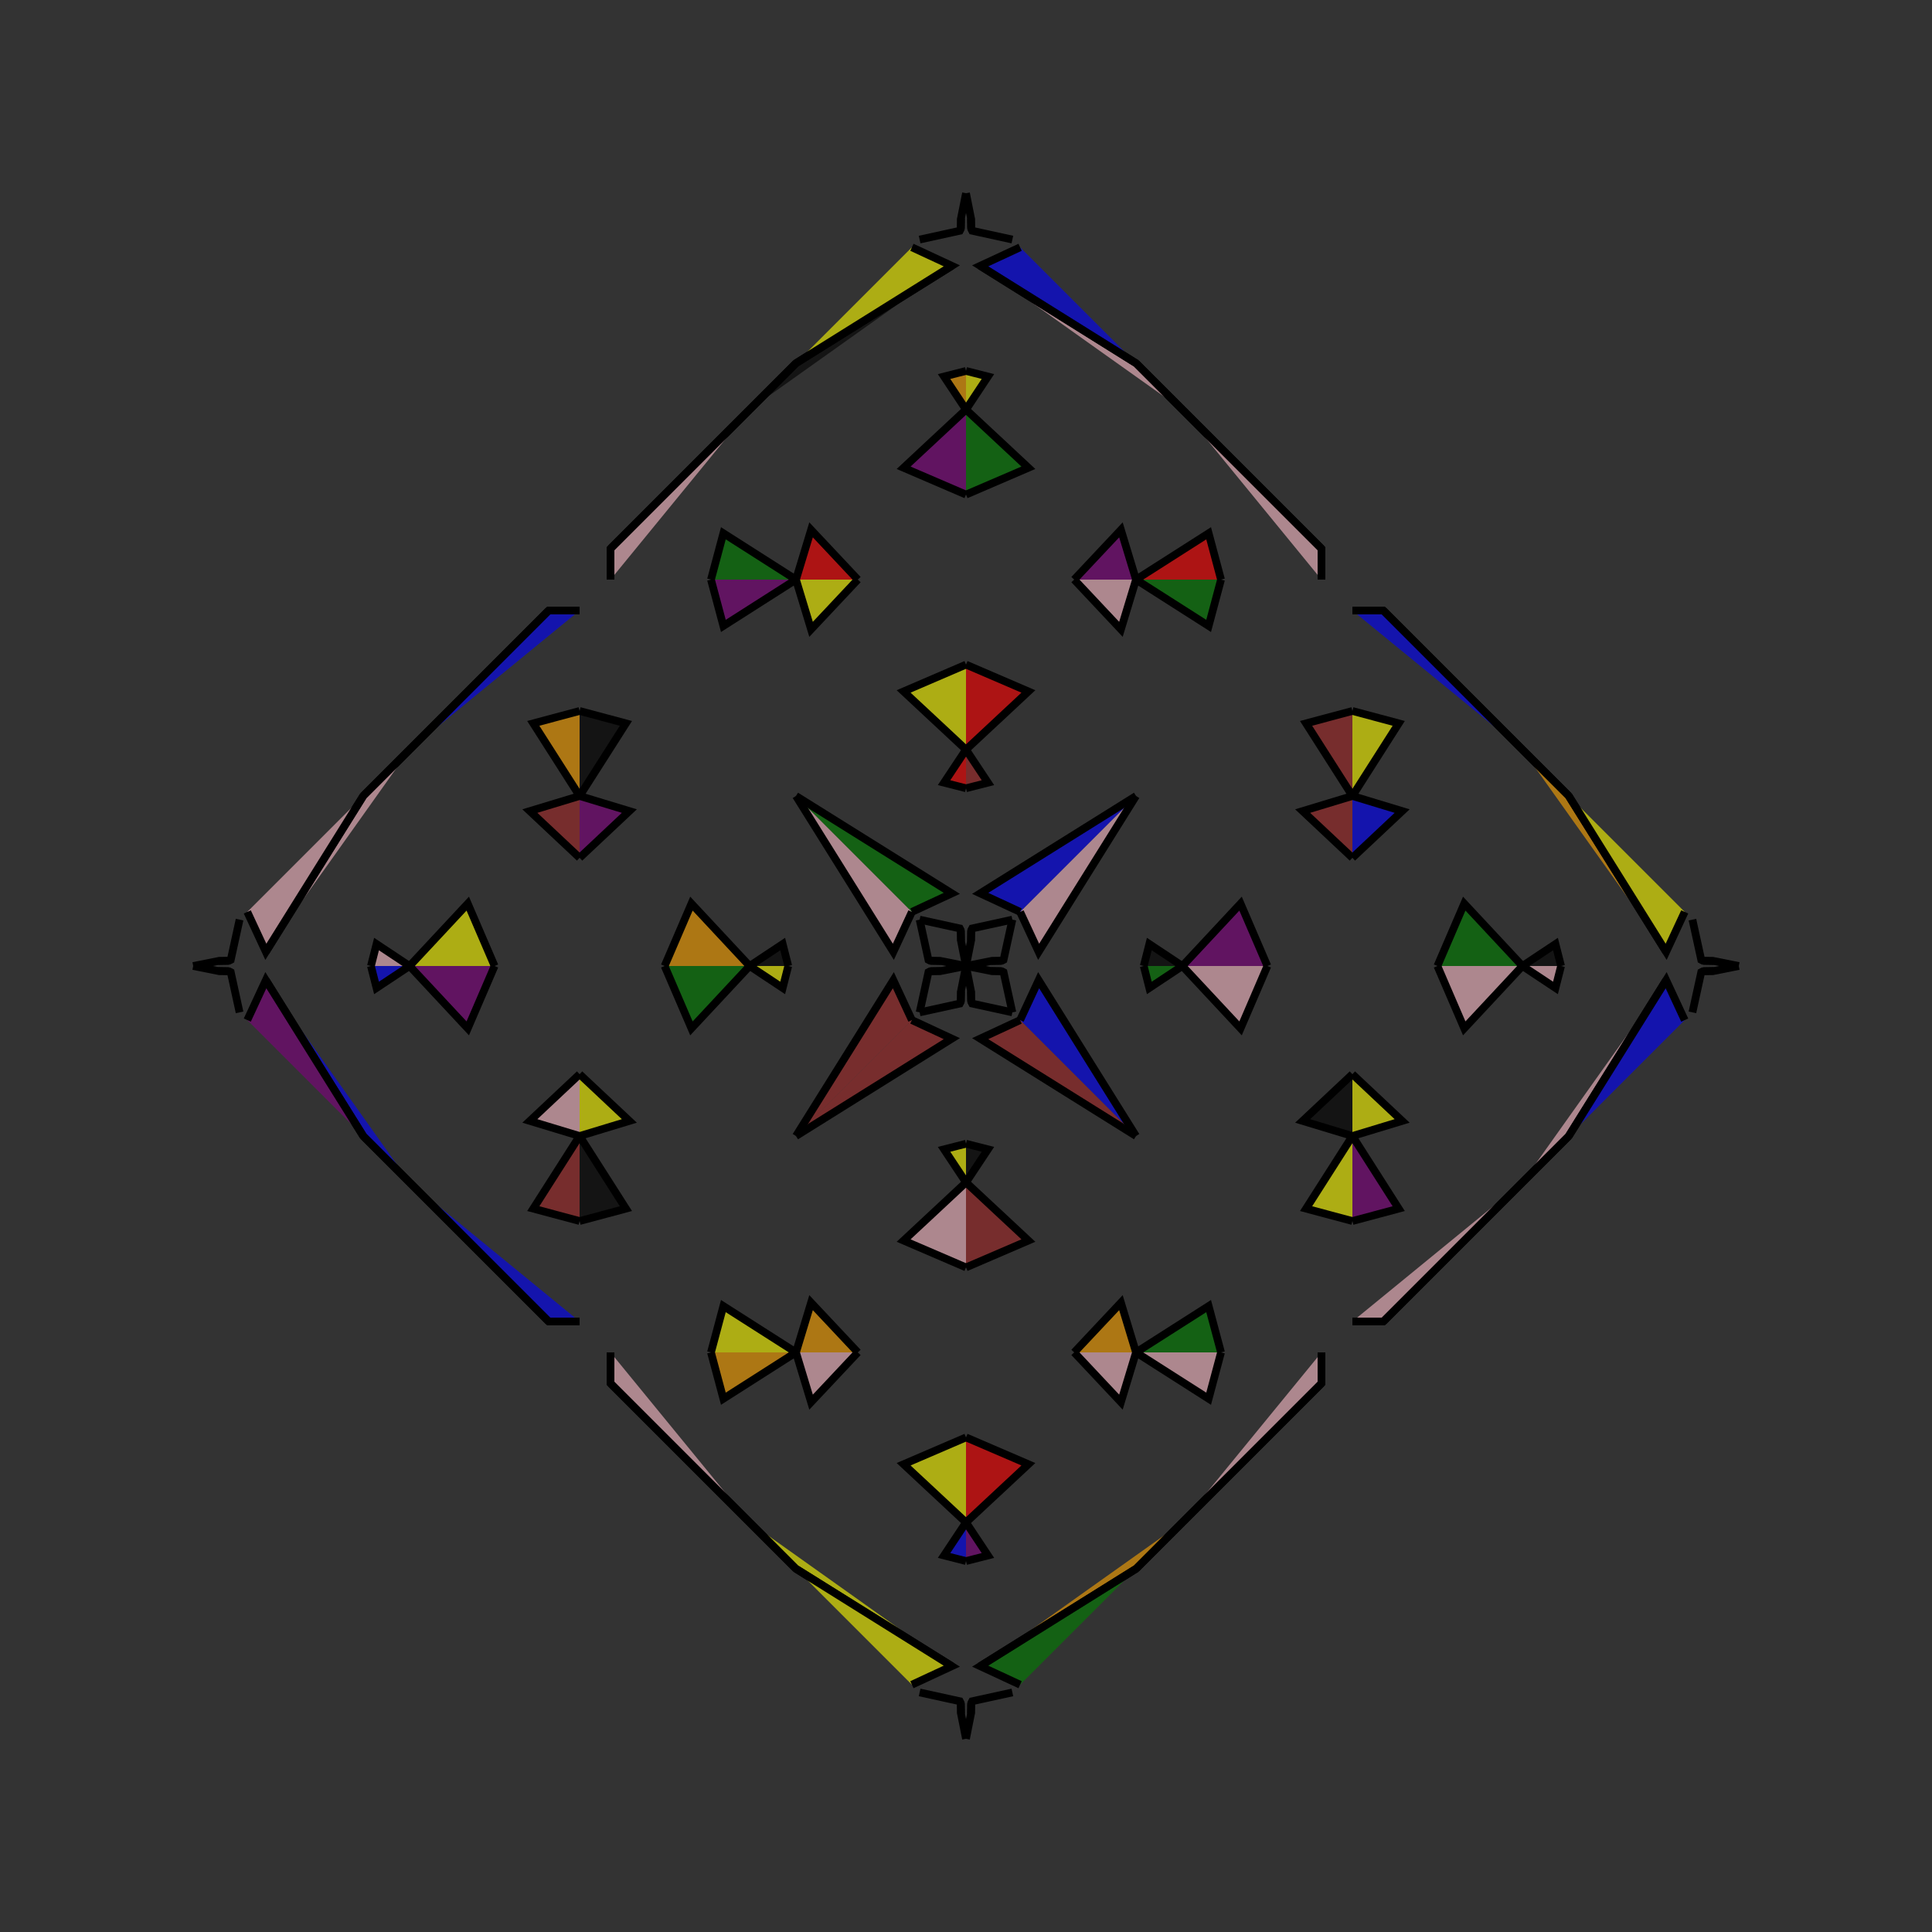 <?xml version="1.0" encoding="UTF-8"?>
<svg xmlns="http://www.w3.org/2000/svg" xmlns:xlink="http://www.w3.org/1999/xlink"
     width="250" height="250" viewBox="-125.0 -125.0 250 250">
<rect x="-125.0" y="-125.0" width="250" height="250" fill="#333333" stroke="none"/>
<defs>
</defs>
<path d="M23.0,-0.0 L23.722,-2.839 L28.0,-0.0" fill="black" fill-opacity="0.6" stroke="black" stroke-width="1" />
<path d="M23.0,-0.0 L23.722,2.839 L28.0,-0.0" fill="green" fill-opacity="0.6" stroke="black" stroke-width="1" />
<path d="M46.0,54.0 L28.0,72.0 L22.0,78.0" fill="purple" fill-opacity="0.6" stroke="black" stroke-width="1" />
<path d="M46.0,-54.0 L28.0,-72.0 L22.0,-78.0" fill="blue" fill-opacity="0.6" stroke="black" stroke-width="1" />
<path d="M28.0,-0.0 L35.528,-8.072 L39.0,-0.0" fill="purple" fill-opacity="0.6" stroke="black" stroke-width="1" />
<path d="M28.0,-0.0 L35.528,8.072 L39.0,-0.0" fill="pink" fill-opacity="0.6" stroke="black" stroke-width="1" />
<path d="M50.0,-14.0 L43.562,-20.048 L50.0,-22.0" fill="brown" fill-opacity="0.6" stroke="black" stroke-width="1" />
<path d="M50.0,14.0 L43.562,20.048 L50.0,22.0" fill="black" fill-opacity="0.6" stroke="black" stroke-width="1" />
<path d="M50.0,-22.0 L44.006,-31.397 L50.0,-33.0" fill="brown" fill-opacity="0.6" stroke="black" stroke-width="1" />
<path d="M50.0,22.0 L44.006,31.397 L50.0,33.0" fill="yellow" fill-opacity="0.6" stroke="black" stroke-width="1" />
<path d="M46.0,50.0 L46.0,54.0 L28.0,72.0" fill="pink" fill-opacity="0.6" stroke="black" stroke-width="1" />
<path d="M46.0,-50.0 L46.0,-54.0 L28.0,-72.0" fill="pink" fill-opacity="0.6" stroke="black" stroke-width="1" />
<path d="M28.0,72.0 L22.0,78.0 L1.835,90.6" fill="orange" fill-opacity="0.6" stroke="black" stroke-width="1" />
<path d="M28.0,-72.0 L22.0,-78.0 L1.835,-90.6" fill="pink" fill-opacity="0.6" stroke="black" stroke-width="1" />
<path d="M22.0,-22.0 L9.4,-1.835 L7.0,-7.0" fill="pink" fill-opacity="0.6" stroke="black" stroke-width="1" />
<path d="M22.0,22.0 L9.4,1.835 L7.0,7.0" fill="blue" fill-opacity="0.6" stroke="black" stroke-width="1" />
<path d="M6.0,-6.0 L4.863,-0.807 L4.566,-0.669" fill="purple" fill-opacity="0.6" stroke="black" stroke-width="1" />
<path d="M6.0,6.0 L4.863,0.807 L4.566,0.669" fill="purple" fill-opacity="0.6" stroke="black" stroke-width="1" />
<path d="M4.863,-0.807 L4.566,-0.669 L3.244,-0.647" fill="orange" fill-opacity="0.6" stroke="black" stroke-width="1" />
<path d="M4.863,0.807 L4.566,0.669 L3.244,0.647" fill="red" fill-opacity="0.6" stroke="black" stroke-width="1" />
<path d="M4.566,-0.669 L3.244,-0.647 L0.0,-0.0" fill="green" fill-opacity="0.6" stroke="black" stroke-width="1" />
<path d="M4.566,0.669 L3.244,0.647 L0.0,-0.0" fill="pink" fill-opacity="0.6" stroke="black" stroke-width="1" />
<path d="M-23.0,-0.0 L-23.722,-2.839 L-28.0,-0.0" fill="black" fill-opacity="0.6" stroke="black" stroke-width="1" />
<path d="M-23.0,-0.0 L-23.722,2.839 L-28.0,-0.0" fill="yellow" fill-opacity="0.6" stroke="black" stroke-width="1" />
<path d="M-46.0,54.0 L-28.0,72.0 L-22.0,78.0" fill="yellow" fill-opacity="0.6" stroke="black" stroke-width="1" />
<path d="M-46.0,-54.0 L-28.0,-72.0 L-22.0,-78.0" fill="yellow" fill-opacity="0.6" stroke="black" stroke-width="1" />
<path d="M-28.0,-0.0 L-35.528,-8.072 L-39.0,-0.0" fill="orange" fill-opacity="0.6" stroke="black" stroke-width="1" />
<path d="M-28.0,-0.0 L-35.528,8.072 L-39.0,-0.0" fill="green" fill-opacity="0.6" stroke="black" stroke-width="1" />
<path d="M-50.0,-14.0 L-43.562,-20.048 L-50.0,-22.0" fill="purple" fill-opacity="0.6" stroke="black" stroke-width="1" />
<path d="M-50.0,14.0 L-43.562,20.048 L-50.0,22.0" fill="yellow" fill-opacity="0.6" stroke="black" stroke-width="1" />
<path d="M-50.0,-22.0 L-44.006,-31.397 L-50.0,-33.0" fill="black" fill-opacity="0.6" stroke="black" stroke-width="1" />
<path d="M-50.0,22.0 L-44.006,31.397 L-50.0,33.0" fill="black" fill-opacity="0.6" stroke="black" stroke-width="1" />
<path d="M-46.0,50.0 L-46.0,54.0 L-28.0,72.0" fill="pink" fill-opacity="0.6" stroke="black" stroke-width="1" />
<path d="M-46.0,-50.0 L-46.0,-54.0 L-28.0,-72.0" fill="pink" fill-opacity="0.6" stroke="black" stroke-width="1" />
<path d="M-28.0,72.0 L-22.0,78.0 L-1.835,90.6" fill="yellow" fill-opacity="0.6" stroke="black" stroke-width="1" />
<path d="M-28.0,-72.0 L-22.0,-78.0 L-1.835,-90.6" fill="black" fill-opacity="0.6" stroke="black" stroke-width="1" />
<path d="M-22.0,-22.0 L-9.4,-1.835 L-7.0,-7.0" fill="pink" fill-opacity="0.6" stroke="black" stroke-width="1" />
<path d="M-22.0,22.0 L-9.4,1.835 L-7.0,7.0" fill="brown" fill-opacity="0.6" stroke="black" stroke-width="1" />
<path d="M-6.0,-6.0 L-4.863,-0.807 L-4.566,-0.669" fill="pink" fill-opacity="0.6" stroke="black" stroke-width="1" />
<path d="M-6.0,6.0 L-4.863,0.807 L-4.566,0.669" fill="blue" fill-opacity="0.6" stroke="black" stroke-width="1" />
<path d="M-4.863,-0.807 L-4.566,-0.669 L-3.244,-0.647" fill="red" fill-opacity="0.6" stroke="black" stroke-width="1" />
<path d="M-4.863,0.807 L-4.566,0.669 L-3.244,0.647" fill="green" fill-opacity="0.6" stroke="black" stroke-width="1" />
<path d="M-4.566,-0.669 L-3.244,-0.647 L0.0,-0.0" fill="blue" fill-opacity="0.6" stroke="black" stroke-width="1" />
<path d="M-4.566,0.669 L-3.244,0.647 L0.0,-0.0" fill="green" fill-opacity="0.6" stroke="black" stroke-width="1" />
<path d="M77.0,-0.0 L76.278,2.839 L72.0,-0.0" fill="pink" fill-opacity="0.6" stroke="black" stroke-width="1" />
<path d="M77.0,-0.0 L76.278,-2.839 L72.0,-0.0" fill="black" fill-opacity="0.6" stroke="black" stroke-width="1" />
<path d="M54.0,46.0 L72.0,28.0 L78.0,22.0" fill="blue" fill-opacity="0.6" stroke="black" stroke-width="1" />
<path d="M54.0,-46.0 L72.0,-28.0 L78.0,-22.0" fill="red" fill-opacity="0.6" stroke="black" stroke-width="1" />
<path d="M72.0,-0.0 L64.472,8.072 L61.0,-0.0" fill="pink" fill-opacity="0.6" stroke="black" stroke-width="1" />
<path d="M72.0,-0.0 L64.472,-8.072 L61.0,-0.0" fill="green" fill-opacity="0.6" stroke="black" stroke-width="1" />
<path d="M50.0,14.0 L56.438,20.048 L50.0,22.0" fill="yellow" fill-opacity="0.6" stroke="black" stroke-width="1" />
<path d="M50.0,-14.0 L56.438,-20.048 L50.0,-22.0" fill="blue" fill-opacity="0.6" stroke="black" stroke-width="1" />
<path d="M50.0,22.0 L55.994,31.397 L50.0,33.0" fill="purple" fill-opacity="0.6" stroke="black" stroke-width="1" />
<path d="M50.0,-22.0 L55.994,-31.397 L50.0,-33.0" fill="yellow" fill-opacity="0.6" stroke="black" stroke-width="1" />
<path d="M50.0,46.0 L54.0,46.0 L72.0,28.0" fill="pink" fill-opacity="0.6" stroke="black" stroke-width="1" />
<path d="M50.0,-46.0 L54.0,-46.0 L72.0,-28.0" fill="blue" fill-opacity="0.6" stroke="black" stroke-width="1" />
<path d="M72.0,28.0 L78.0,22.0 L90.6,1.835" fill="pink" fill-opacity="0.6" stroke="black" stroke-width="1" />
<path d="M72.0,-28.0 L78.0,-22.0 L90.6,-1.835" fill="orange" fill-opacity="0.6" stroke="black" stroke-width="1" />
<path d="M78.0,22.0 L90.6,1.835 L93.0,7.0" fill="blue" fill-opacity="0.6" stroke="black" stroke-width="1" />
<path d="M78.0,-22.0 L90.6,-1.835 L93.0,-7.0" fill="yellow" fill-opacity="0.6" stroke="black" stroke-width="1" />
<path d="M94.0,6.0 L95.137,0.807 L95.434,0.669" fill="black" fill-opacity="0.6" stroke="black" stroke-width="1" />
<path d="M94.0,-6.0 L95.137,-0.807 L95.434,-0.669" fill="black" fill-opacity="0.6" stroke="black" stroke-width="1" />
<path d="M95.137,0.807 L95.434,0.669 L96.756,0.647" fill="purple" fill-opacity="0.6" stroke="black" stroke-width="1" />
<path d="M95.137,-0.807 L95.434,-0.669 L96.756,-0.647" fill="pink" fill-opacity="0.6" stroke="black" stroke-width="1" />
<path d="M95.434,0.669 L96.756,0.647 L100.0,-0.0" fill="red" fill-opacity="0.6" stroke="black" stroke-width="1" />
<path d="M95.434,-0.669 L96.756,-0.647 L100.0,-0.0" fill="green" fill-opacity="0.6" stroke="black" stroke-width="1" />
<path d="M0.0,-23.0 L2.839,-23.722 L0.0,-28.0" fill="brown" fill-opacity="0.6" stroke="black" stroke-width="1" />
<path d="M0.0,23.0 L2.839,23.722 L0.0,28.0" fill="black" fill-opacity="0.6" stroke="black" stroke-width="1" />
<path d="M0.0,77.0 L2.839,76.278 L0.0,72.0" fill="purple" fill-opacity="0.6" stroke="black" stroke-width="1" />
<path d="M0.0,-77.0 L2.839,-76.278 L0.0,-72.0" fill="yellow" fill-opacity="0.6" stroke="black" stroke-width="1" />
<path d="M0.0,-28.0 L8.072,-35.528 L0.0,-39.0" fill="red" fill-opacity="0.6" stroke="black" stroke-width="1" />
<path d="M0.0,28.0 L8.072,35.528 L0.0,39.0" fill="brown" fill-opacity="0.6" stroke="black" stroke-width="1" />
<path d="M0.0,72.0 L8.072,64.472 L0.0,61.0" fill="red" fill-opacity="0.6" stroke="black" stroke-width="1" />
<path d="M0.0,-72.0 L8.072,-64.472 L0.0,-61.0" fill="green" fill-opacity="0.6" stroke="black" stroke-width="1" />
<path d="M14.0,-50.0 L20.048,-43.562 L22.0,-50.0" fill="pink" fill-opacity="0.6" stroke="black" stroke-width="1" />
<path d="M14.0,50.0 L20.048,43.562 L22.0,50.0" fill="orange" fill-opacity="0.6" stroke="black" stroke-width="1" />
<path d="M14.0,50.0 L20.048,56.438 L22.0,50.0" fill="pink" fill-opacity="0.6" stroke="black" stroke-width="1" />
<path d="M14.0,-50.0 L20.048,-56.438 L22.0,-50.0" fill="purple" fill-opacity="0.6" stroke="black" stroke-width="1" />
<path d="M22.0,-50.0 L31.397,-44.006 L33.0,-50.0" fill="green" fill-opacity="0.6" stroke="black" stroke-width="1" />
<path d="M22.0,50.0 L31.397,44.006 L33.0,50.0" fill="green" fill-opacity="0.6" stroke="black" stroke-width="1" />
<path d="M22.0,50.0 L31.397,55.994 L33.0,50.0" fill="pink" fill-opacity="0.6" stroke="black" stroke-width="1" />
<path d="M22.0,-50.0 L31.397,-55.994 L33.0,-50.0" fill="red" fill-opacity="0.6" stroke="black" stroke-width="1" />
<path d="M22.0,-22.0 L1.835,-9.4 L7.0,-7.0" fill="blue" fill-opacity="0.6" stroke="black" stroke-width="1" />
<path d="M22.0,22.0 L1.835,9.4 L7.0,7.0" fill="brown" fill-opacity="0.6" stroke="black" stroke-width="1" />
<path d="M22.0,78.0 L1.835,90.6 L7.0,93.0" fill="green" fill-opacity="0.6" stroke="black" stroke-width="1" />
<path d="M22.0,-78.0 L1.835,-90.6 L7.0,-93.0" fill="blue" fill-opacity="0.6" stroke="black" stroke-width="1" />
<path d="M6.0,-6.0 L0.807,-4.863 L0.669,-4.566" fill="yellow" fill-opacity="0.6" stroke="black" stroke-width="1" />
<path d="M6.0,6.0 L0.807,4.863 L0.669,4.566" fill="purple" fill-opacity="0.6" stroke="black" stroke-width="1" />
<path d="M6.0,94.0 L0.807,95.137 L0.669,95.434" fill="pink" fill-opacity="0.6" stroke="black" stroke-width="1" />
<path d="M6.0,-94.0 L0.807,-95.137 L0.669,-95.434" fill="purple" fill-opacity="0.6" stroke="black" stroke-width="1" />
<path d="M0.807,-4.863 L0.669,-4.566 L0.647,-3.244" fill="green" fill-opacity="0.6" stroke="black" stroke-width="1" />
<path d="M0.807,4.863 L0.669,4.566 L0.647,3.244" fill="blue" fill-opacity="0.6" stroke="black" stroke-width="1" />
<path d="M0.807,95.137 L0.669,95.434 L0.647,96.756" fill="brown" fill-opacity="0.6" stroke="black" stroke-width="1" />
<path d="M0.807,-95.137 L0.669,-95.434 L0.647,-96.756" fill="blue" fill-opacity="0.6" stroke="black" stroke-width="1" />
<path d="M0.669,-4.566 L0.647,-3.244 L0.0,-0.0" fill="yellow" fill-opacity="0.6" stroke="black" stroke-width="1" />
<path d="M0.669,4.566 L0.647,3.244 L0.0,-0.0" fill="orange" fill-opacity="0.6" stroke="black" stroke-width="1" />
<path d="M0.669,95.434 L0.647,96.756 L0.0,100.0" fill="purple" fill-opacity="0.6" stroke="black" stroke-width="1" />
<path d="M0.669,-95.434 L0.647,-96.756 L0.0,-100.0" fill="red" fill-opacity="0.6" stroke="black" stroke-width="1" />
<path d="M0.0,77.0 L-2.839,76.278 L0.0,72.0" fill="blue" fill-opacity="0.6" stroke="black" stroke-width="1" />
<path d="M0.0,-23.0 L-2.839,-23.722 L0.0,-28.0" fill="red" fill-opacity="0.6" stroke="black" stroke-width="1" />
<path d="M0.0,23.0 L-2.839,23.722 L0.0,28.0" fill="yellow" fill-opacity="0.6" stroke="black" stroke-width="1" />
<path d="M0.0,-77.0 L-2.839,-76.278 L0.0,-72.0" fill="orange" fill-opacity="0.6" stroke="black" stroke-width="1" />
<path d="M0.0,72.0 L-8.072,64.472 L0.0,61.0" fill="yellow" fill-opacity="0.6" stroke="black" stroke-width="1" />
<path d="M0.0,-28.0 L-8.072,-35.528 L0.0,-39.0" fill="yellow" fill-opacity="0.6" stroke="black" stroke-width="1" />
<path d="M0.0,28.0 L-8.072,35.528 L0.0,39.0" fill="pink" fill-opacity="0.6" stroke="black" stroke-width="1" />
<path d="M0.0,-72.0 L-8.072,-64.472 L0.0,-61.0" fill="purple" fill-opacity="0.6" stroke="black" stroke-width="1" />
<path d="M-14.0,50.0 L-20.048,56.438 L-22.0,50.0" fill="pink" fill-opacity="0.6" stroke="black" stroke-width="1" />
<path d="M-14.0,-50.0 L-20.048,-43.562 L-22.0,-50.0" fill="yellow" fill-opacity="0.6" stroke="black" stroke-width="1" />
<path d="M-14.0,50.0 L-20.048,43.562 L-22.0,50.0" fill="orange" fill-opacity="0.6" stroke="black" stroke-width="1" />
<path d="M-14.0,-50.0 L-20.048,-56.438 L-22.0,-50.0" fill="red" fill-opacity="0.6" stroke="black" stroke-width="1" />
<path d="M-22.0,50.0 L-31.397,55.994 L-33.0,50.0" fill="orange" fill-opacity="0.6" stroke="black" stroke-width="1" />
<path d="M-22.0,-50.0 L-31.397,-44.006 L-33.0,-50.0" fill="purple" fill-opacity="0.6" stroke="black" stroke-width="1" />
<path d="M-22.0,50.0 L-31.397,44.006 L-33.0,50.0" fill="yellow" fill-opacity="0.6" stroke="black" stroke-width="1" />
<path d="M-22.0,-50.0 L-31.397,-55.994 L-33.0,-50.0" fill="green" fill-opacity="0.6" stroke="black" stroke-width="1" />
<path d="M-22.0,78.0 L-1.835,90.6 L-7.0,93.0" fill="yellow" fill-opacity="0.6" stroke="black" stroke-width="1" />
<path d="M-22.0,-22.0 L-1.835,-9.4 L-7.0,-7.0" fill="green" fill-opacity="0.6" stroke="black" stroke-width="1" />
<path d="M-22.0,22.0 L-1.835,9.4 L-7.0,7.0" fill="brown" fill-opacity="0.6" stroke="black" stroke-width="1" />
<path d="M-22.0,-78.0 L-1.835,-90.6 L-7.0,-93.0" fill="yellow" fill-opacity="0.6" stroke="black" stroke-width="1" />
<path d="M-6.0,94.0 L-0.807,95.137 L-0.669,95.434" fill="green" fill-opacity="0.6" stroke="black" stroke-width="1" />
<path d="M-6.0,-6.0 L-0.807,-4.863 L-0.669,-4.566" fill="brown" fill-opacity="0.6" stroke="black" stroke-width="1" />
<path d="M-6.0,6.0 L-0.807,4.863 L-0.669,4.566" fill="yellow" fill-opacity="0.6" stroke="black" stroke-width="1" />
<path d="M-6.0,-94.0 L-0.807,-95.137 L-0.669,-95.434" fill="pink" fill-opacity="0.6" stroke="black" stroke-width="1" />
<path d="M-0.807,95.137 L-0.669,95.434 L-0.647,96.756" fill="pink" fill-opacity="0.6" stroke="black" stroke-width="1" />
<path d="M-0.807,-4.863 L-0.669,-4.566 L-0.647,-3.244" fill="pink" fill-opacity="0.6" stroke="black" stroke-width="1" />
<path d="M-0.807,4.863 L-0.669,4.566 L-0.647,3.244" fill="yellow" fill-opacity="0.6" stroke="black" stroke-width="1" />
<path d="M-0.807,-95.137 L-0.669,-95.434 L-0.647,-96.756" fill="pink" fill-opacity="0.6" stroke="black" stroke-width="1" />
<path d="M-0.669,95.434 L-0.647,96.756 L0.0,100.0" fill="yellow" fill-opacity="0.6" stroke="black" stroke-width="1" />
<path d="M-0.669,-4.566 L-0.647,-3.244 L0.0,-0.0" fill="purple" fill-opacity="0.6" stroke="black" stroke-width="1" />
<path d="M-0.669,4.566 L-0.647,3.244 L0.0,-0.0" fill="brown" fill-opacity="0.6" stroke="black" stroke-width="1" />
<path d="M-0.669,-95.434 L-0.647,-96.756 L0.0,-100.0" fill="green" fill-opacity="0.6" stroke="black" stroke-width="1" />
<path d="M-77.0,-0.0 L-76.278,-2.839 L-72.0,-0.0" fill="pink" fill-opacity="0.6" stroke="black" stroke-width="1" />
<path d="M-77.0,-0.0 L-76.278,2.839 L-72.0,-0.0" fill="blue" fill-opacity="0.6" stroke="black" stroke-width="1" />
<path d="M-54.0,-46.0 L-72.0,-28.0 L-78.0,-22.0" fill="brown" fill-opacity="0.6" stroke="black" stroke-width="1" />
<path d="M-54.0,46.0 L-72.0,28.0 L-78.0,22.0" fill="red" fill-opacity="0.6" stroke="black" stroke-width="1" />
<path d="M-72.0,-0.0 L-64.472,-8.072 L-61.0,-0.0" fill="yellow" fill-opacity="0.6" stroke="black" stroke-width="1" />
<path d="M-72.0,-0.0 L-64.472,8.072 L-61.0,-0.0" fill="purple" fill-opacity="0.6" stroke="black" stroke-width="1" />
<path d="M-50.0,-14.0 L-56.438,-20.048 L-50.0,-22.0" fill="brown" fill-opacity="0.6" stroke="black" stroke-width="1" />
<path d="M-50.0,14.0 L-56.438,20.048 L-50.0,22.0" fill="pink" fill-opacity="0.6" stroke="black" stroke-width="1" />
<path d="M-50.0,-22.0 L-55.994,-31.397 L-50.0,-33.0" fill="orange" fill-opacity="0.6" stroke="black" stroke-width="1" />
<path d="M-50.0,22.0 L-55.994,31.397 L-50.0,33.0" fill="brown" fill-opacity="0.6" stroke="black" stroke-width="1" />
<path d="M-50.0,-46.0 L-54.0,-46.0 L-72.0,-28.0" fill="blue" fill-opacity="0.6" stroke="black" stroke-width="1" />
<path d="M-50.0,46.0 L-54.0,46.0 L-72.0,28.0" fill="blue" fill-opacity="0.6" stroke="black" stroke-width="1" />
<path d="M-72.0,-28.0 L-78.0,-22.0 L-90.6,-1.835" fill="pink" fill-opacity="0.6" stroke="black" stroke-width="1" />
<path d="M-72.0,28.0 L-78.0,22.0 L-90.6,1.835" fill="blue" fill-opacity="0.6" stroke="black" stroke-width="1" />
<path d="M-78.0,-22.0 L-90.6,-1.835 L-93.0,-7.0" fill="pink" fill-opacity="0.6" stroke="black" stroke-width="1" />
<path d="M-78.0,22.0 L-90.6,1.835 L-93.0,7.0" fill="purple" fill-opacity="0.6" stroke="black" stroke-width="1" />
<path d="M-94.0,-6.0 L-95.137,-0.807 L-95.434,-0.669" fill="orange" fill-opacity="0.6" stroke="black" stroke-width="1" />
<path d="M-94.0,6.0 L-95.137,0.807 L-95.434,0.669" fill="pink" fill-opacity="0.6" stroke="black" stroke-width="1" />
<path d="M-95.137,-0.807 L-95.434,-0.669 L-96.756,-0.647" fill="orange" fill-opacity="0.6" stroke="black" stroke-width="1" />
<path d="M-95.137,0.807 L-95.434,0.669 L-96.756,0.647" fill="brown" fill-opacity="0.6" stroke="black" stroke-width="1" />
<path d="M-95.434,-0.669 L-96.756,-0.647 L-100.0,-0.0" fill="yellow" fill-opacity="0.6" stroke="black" stroke-width="1" />
<path d="M-95.434,0.669 L-96.756,0.647 L-100.0,-0.0" fill="pink" fill-opacity="0.6" stroke="black" stroke-width="1" />
</svg>